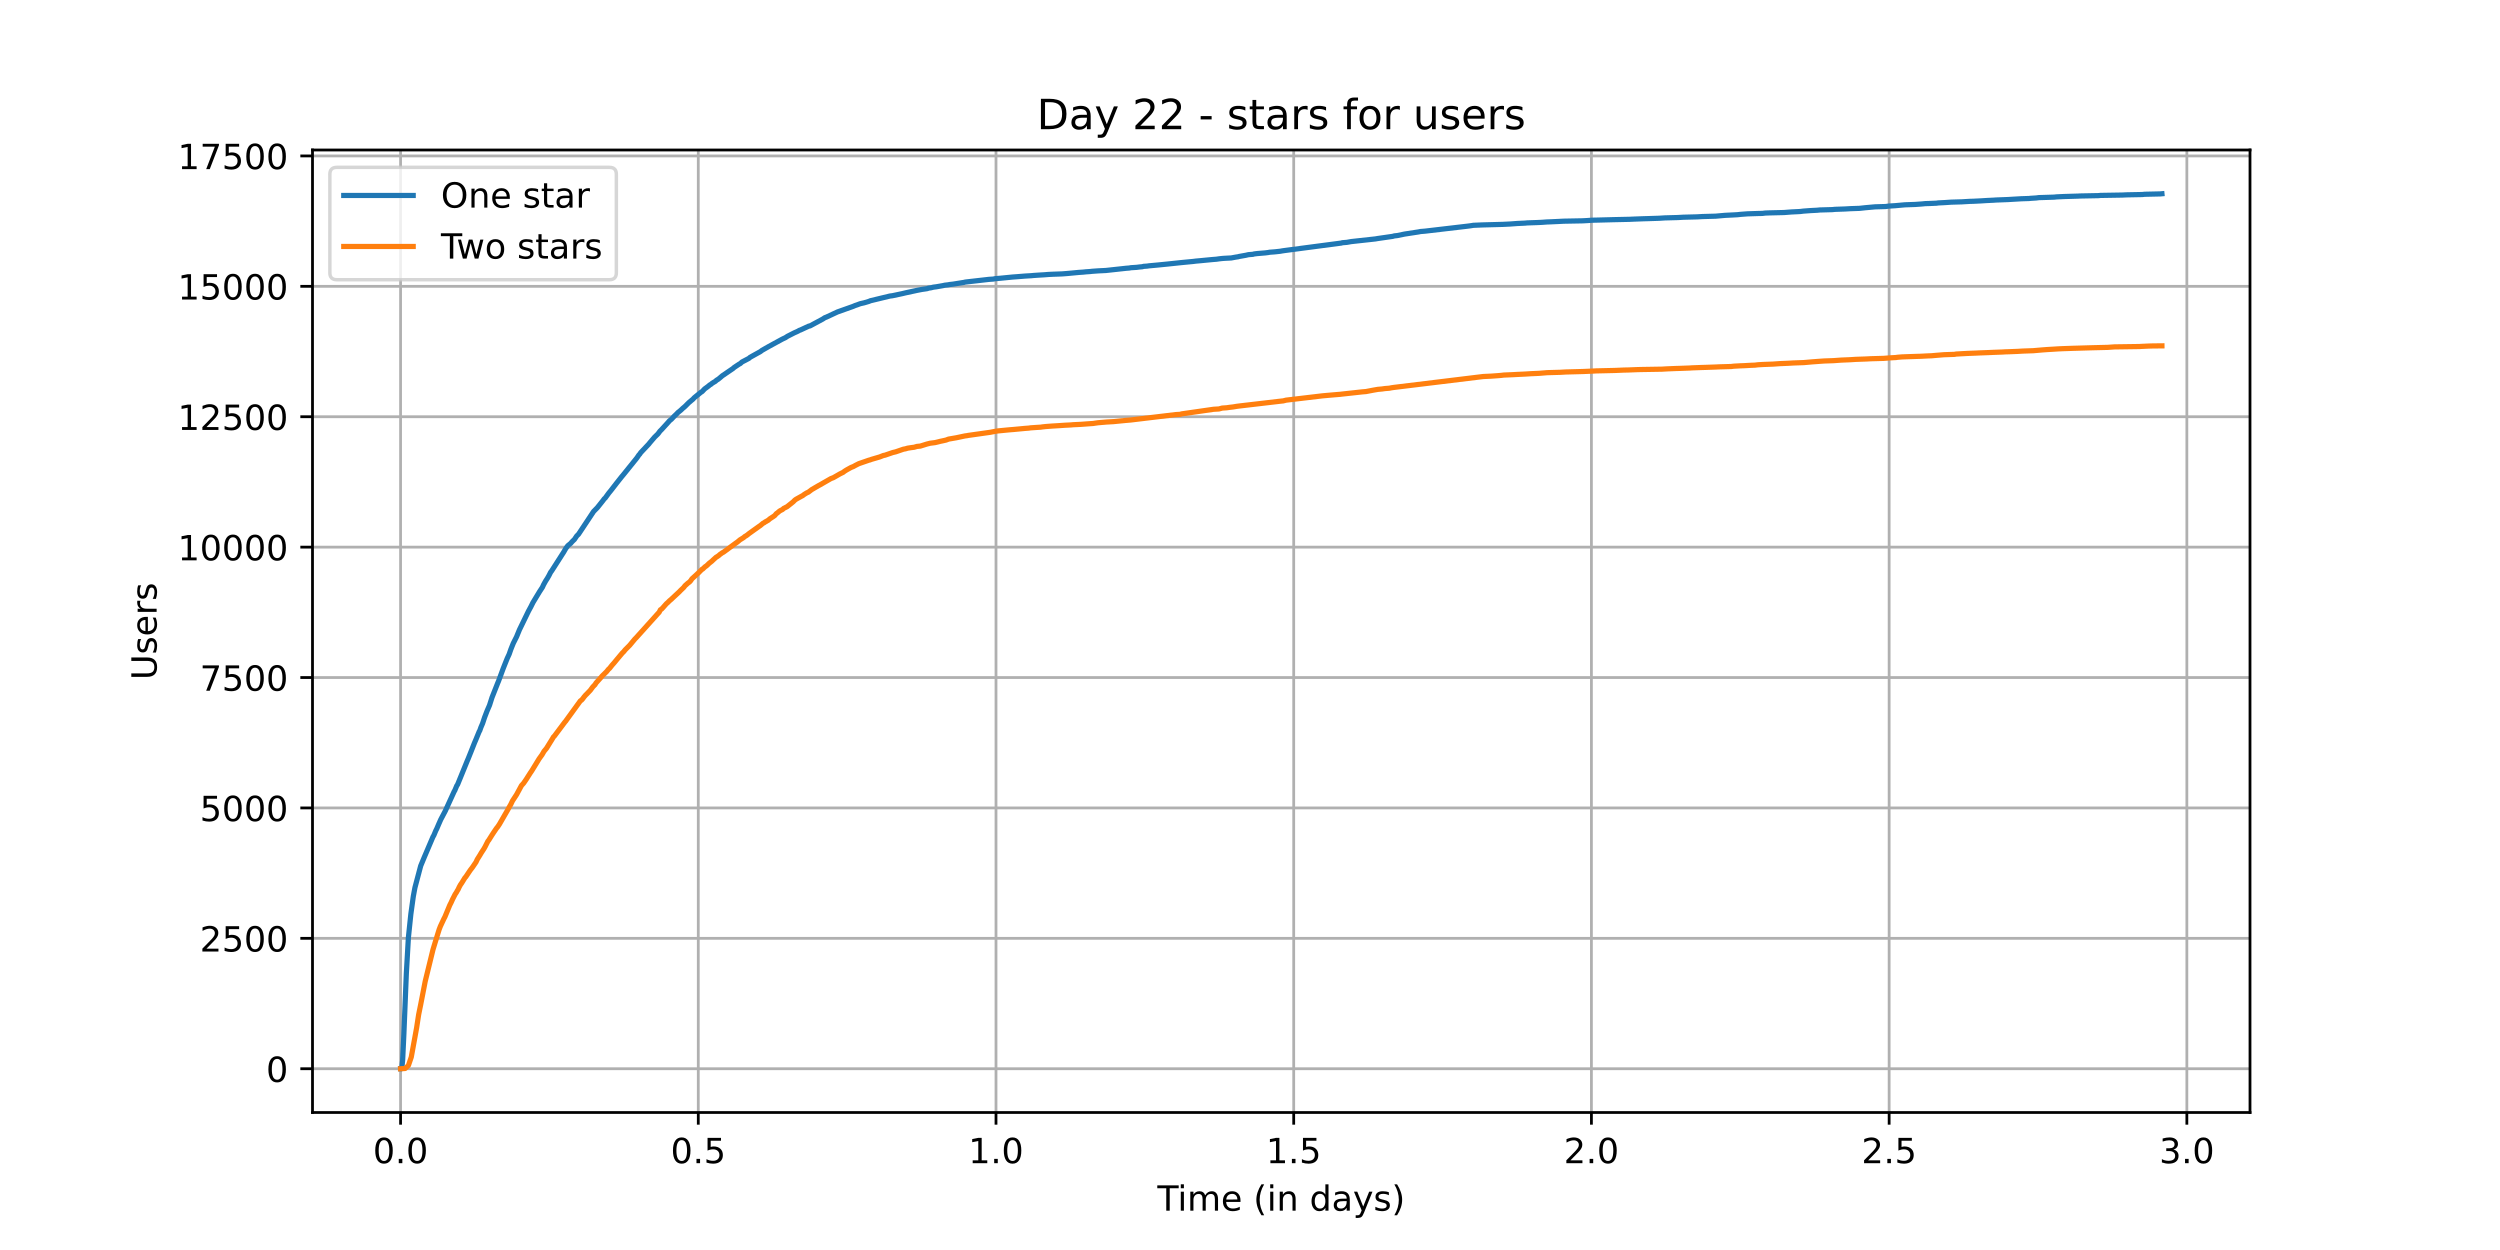 <?xml version="1.0" encoding="utf-8" standalone="no"?>
<!DOCTYPE svg PUBLIC "-//W3C//DTD SVG 1.1//EN"
  "http://www.w3.org/Graphics/SVG/1.1/DTD/svg11.dtd">
<!-- Created with matplotlib (https://matplotlib.org/) -->
<svg height="360pt" version="1.1" viewBox="0 0 720 360" width="720pt" xmlns="http://www.w3.org/2000/svg" xmlns:xlink="http://www.w3.org/1999/xlink">
 <defs>
  <style type="text/css">*{stroke-linecap:butt;stroke-linejoin:round;}</style>
 </defs>
 <g id="figure_1">
  <g id="patch_1">
   <path d="M 0 360 
L 720 360 
L 720 0 
L 0 0 
z
" style="fill:#ffffff;"/>
  </g>
  <g id="axes_1">
   <g id="patch_2">
    <path d="M 90 320.4 
L 648 320.4 
L 648 43.2 
L 90 43.2 
z
" style="fill:#ffffff;"/>
   </g>
   <g id="matplotlib.axis_1">
    <g id="xtick_1">
     <g id="line2d_1">
      <path clip-path="url(#pa0a02e77c0)" d="M 115.364 320.4 
L 115.364 43.2 
" style="fill:none;stroke:#b0b0b0;stroke-linecap:square;stroke-width:0.8;"/>
     </g>
     <g id="line2d_2">
      <defs>
       <path d="M 0 0 
L 0 3.5 
" id="m648bfcde07" style="stroke:#000000;stroke-width:0.8;"/>
      </defs>
      <g>
       <use style="stroke:#000000;stroke-width:0.8;" x="115.364" xlink:href="#m648bfcde07" y="320.4"/>
      </g>
     </g>
     <g id="text_1">
      <!-- 0.0 -->
      <g transform="translate(107.412 334.998)scale(0.1 -0.1)">
       <defs>
        <path d="M 31.781 66.406 
Q 24.172 66.406 20.328 58.906 
Q 16.5 51.422 16.5 36.375 
Q 16.5 21.391 20.328 13.891 
Q 24.172 6.391 31.781 6.391 
Q 39.453 6.391 43.281 13.891 
Q 47.125 21.391 47.125 36.375 
Q 47.125 51.422 43.281 58.906 
Q 39.453 66.406 31.781 66.406 
z
M 31.781 74.219 
Q 44.047 74.219 50.516 64.516 
Q 56.984 54.828 56.984 36.375 
Q 56.984 17.969 50.516 8.266 
Q 44.047 -1.422 31.781 -1.422 
Q 19.531 -1.422 13.062 8.266 
Q 6.594 17.969 6.594 36.375 
Q 6.594 54.828 13.062 64.516 
Q 19.531 74.219 31.781 74.219 
z
" id="DejaVuSans-48"/>
        <path d="M 10.688 12.406 
L 21 12.406 
L 21 0 
L 10.688 0 
z
" id="DejaVuSans-46"/>
       </defs>
       <use xlink:href="#DejaVuSans-48"/>
       <use x="63.623" xlink:href="#DejaVuSans-46"/>
       <use x="95.41" xlink:href="#DejaVuSans-48"/>
      </g>
     </g>
    </g>
    <g id="xtick_2">
     <g id="line2d_3">
      <path clip-path="url(#pa0a02e77c0)" d="M 201.105 320.4 
L 201.105 43.2 
" style="fill:none;stroke:#b0b0b0;stroke-linecap:square;stroke-width:0.8;"/>
     </g>
     <g id="line2d_4">
      <g>
       <use style="stroke:#000000;stroke-width:0.8;" x="201.105" xlink:href="#m648bfcde07" y="320.4"/>
      </g>
     </g>
     <g id="text_2">
      <!-- 0.5 -->
      <g transform="translate(193.154 334.998)scale(0.1 -0.1)">
       <defs>
        <path d="M 10.797 72.906 
L 49.516 72.906 
L 49.516 64.594 
L 19.828 64.594 
L 19.828 46.734 
Q 21.969 47.469 24.109 47.828 
Q 26.266 48.188 28.422 48.188 
Q 40.625 48.188 47.75 41.5 
Q 54.891 34.812 54.891 23.391 
Q 54.891 11.625 47.562 5.094 
Q 40.234 -1.422 26.906 -1.422 
Q 22.312 -1.422 17.547 -0.641 
Q 12.797 0.141 7.719 1.703 
L 7.719 11.625 
Q 12.109 9.234 16.797 8.062 
Q 21.484 6.891 26.703 6.891 
Q 35.156 6.891 40.078 11.328 
Q 45.016 15.766 45.016 23.391 
Q 45.016 31 40.078 35.438 
Q 35.156 39.891 26.703 39.891 
Q 22.75 39.891 18.812 39.016 
Q 14.891 38.141 10.797 36.281 
z
" id="DejaVuSans-53"/>
       </defs>
       <use xlink:href="#DejaVuSans-48"/>
       <use x="63.623" xlink:href="#DejaVuSans-46"/>
       <use x="95.41" xlink:href="#DejaVuSans-53"/>
      </g>
     </g>
    </g>
    <g id="xtick_3">
     <g id="line2d_5">
      <path clip-path="url(#pa0a02e77c0)" d="M 286.847 320.4 
L 286.847 43.2 
" style="fill:none;stroke:#b0b0b0;stroke-linecap:square;stroke-width:0.8;"/>
     </g>
     <g id="line2d_6">
      <g>
       <use style="stroke:#000000;stroke-width:0.8;" x="286.847" xlink:href="#m648bfcde07" y="320.4"/>
      </g>
     </g>
     <g id="text_3">
      <!-- 1.0 -->
      <g transform="translate(278.895 334.998)scale(0.1 -0.1)">
       <defs>
        <path d="M 12.406 8.297 
L 28.516 8.297 
L 28.516 63.922 
L 10.984 60.406 
L 10.984 69.391 
L 28.422 72.906 
L 38.281 72.906 
L 38.281 8.297 
L 54.391 8.297 
L 54.391 0 
L 12.406 0 
z
" id="DejaVuSans-49"/>
       </defs>
       <use xlink:href="#DejaVuSans-49"/>
       <use x="63.623" xlink:href="#DejaVuSans-46"/>
       <use x="95.41" xlink:href="#DejaVuSans-48"/>
      </g>
     </g>
    </g>
    <g id="xtick_4">
     <g id="line2d_7">
      <path clip-path="url(#pa0a02e77c0)" d="M 372.588 320.4 
L 372.588 43.2 
" style="fill:none;stroke:#b0b0b0;stroke-linecap:square;stroke-width:0.8;"/>
     </g>
     <g id="line2d_8">
      <g>
       <use style="stroke:#000000;stroke-width:0.8;" x="372.588" xlink:href="#m648bfcde07" y="320.4"/>
      </g>
     </g>
     <g id="text_4">
      <!-- 1.5 -->
      <g transform="translate(364.637 334.998)scale(0.1 -0.1)">
       <use xlink:href="#DejaVuSans-49"/>
       <use x="63.623" xlink:href="#DejaVuSans-46"/>
       <use x="95.41" xlink:href="#DejaVuSans-53"/>
      </g>
     </g>
    </g>
    <g id="xtick_5">
     <g id="line2d_9">
      <path clip-path="url(#pa0a02e77c0)" d="M 458.33 320.4 
L 458.33 43.2 
" style="fill:none;stroke:#b0b0b0;stroke-linecap:square;stroke-width:0.8;"/>
     </g>
     <g id="line2d_10">
      <g>
       <use style="stroke:#000000;stroke-width:0.8;" x="458.33" xlink:href="#m648bfcde07" y="320.4"/>
      </g>
     </g>
     <g id="text_5">
      <!-- 2.0 -->
      <g transform="translate(450.378 334.998)scale(0.1 -0.1)">
       <defs>
        <path d="M 19.188 8.297 
L 53.609 8.297 
L 53.609 0 
L 7.328 0 
L 7.328 8.297 
Q 12.938 14.109 22.625 23.891 
Q 32.328 33.688 34.812 36.531 
Q 39.547 41.844 41.422 45.531 
Q 43.312 49.219 43.312 52.781 
Q 43.312 58.594 39.234 62.25 
Q 35.156 65.922 28.609 65.922 
Q 23.969 65.922 18.812 64.312 
Q 13.672 62.703 7.812 59.422 
L 7.812 69.391 
Q 13.766 71.781 18.938 73 
Q 24.125 74.219 28.422 74.219 
Q 39.75 74.219 46.484 68.547 
Q 53.219 62.891 53.219 53.422 
Q 53.219 48.922 51.531 44.891 
Q 49.859 40.875 45.406 35.406 
Q 44.188 33.984 37.641 27.219 
Q 31.109 20.453 19.188 8.297 
z
" id="DejaVuSans-50"/>
       </defs>
       <use xlink:href="#DejaVuSans-50"/>
       <use x="63.623" xlink:href="#DejaVuSans-46"/>
       <use x="95.41" xlink:href="#DejaVuSans-48"/>
      </g>
     </g>
    </g>
    <g id="xtick_6">
     <g id="line2d_11">
      <path clip-path="url(#pa0a02e77c0)" d="M 544.072 320.4 
L 544.072 43.2 
" style="fill:none;stroke:#b0b0b0;stroke-linecap:square;stroke-width:0.8;"/>
     </g>
     <g id="line2d_12">
      <g>
       <use style="stroke:#000000;stroke-width:0.8;" x="544.072" xlink:href="#m648bfcde07" y="320.4"/>
      </g>
     </g>
     <g id="text_6">
      <!-- 2.5 -->
      <g transform="translate(536.12 334.998)scale(0.1 -0.1)">
       <use xlink:href="#DejaVuSans-50"/>
       <use x="63.623" xlink:href="#DejaVuSans-46"/>
       <use x="95.41" xlink:href="#DejaVuSans-53"/>
      </g>
     </g>
    </g>
    <g id="xtick_7">
     <g id="line2d_13">
      <path clip-path="url(#pa0a02e77c0)" d="M 629.813 320.4 
L 629.813 43.2 
" style="fill:none;stroke:#b0b0b0;stroke-linecap:square;stroke-width:0.8;"/>
     </g>
     <g id="line2d_14">
      <g>
       <use style="stroke:#000000;stroke-width:0.8;" x="629.813" xlink:href="#m648bfcde07" y="320.4"/>
      </g>
     </g>
     <g id="text_7">
      <!-- 3.0 -->
      <g transform="translate(621.862 334.998)scale(0.1 -0.1)">
       <defs>
        <path d="M 40.578 39.312 
Q 47.656 37.797 51.625 33 
Q 55.609 28.219 55.609 21.188 
Q 55.609 10.406 48.188 4.484 
Q 40.766 -1.422 27.094 -1.422 
Q 22.516 -1.422 17.656 -0.516 
Q 12.797 0.391 7.625 2.203 
L 7.625 11.719 
Q 11.719 9.328 16.594 8.109 
Q 21.484 6.891 26.812 6.891 
Q 36.078 6.891 40.938 10.547 
Q 45.797 14.203 45.797 21.188 
Q 45.797 27.641 41.281 31.266 
Q 36.766 34.906 28.719 34.906 
L 20.219 34.906 
L 20.219 43.016 
L 29.109 43.016 
Q 36.375 43.016 40.234 45.922 
Q 44.094 48.828 44.094 54.297 
Q 44.094 59.906 40.109 62.906 
Q 36.141 65.922 28.719 65.922 
Q 24.656 65.922 20.016 65.031 
Q 15.375 64.156 9.812 62.312 
L 9.812 71.094 
Q 15.438 72.656 20.344 73.438 
Q 25.25 74.219 29.594 74.219 
Q 40.828 74.219 47.359 69.109 
Q 53.906 64.016 53.906 55.328 
Q 53.906 49.266 50.438 45.094 
Q 46.969 40.922 40.578 39.312 
z
" id="DejaVuSans-51"/>
       </defs>
       <use xlink:href="#DejaVuSans-51"/>
       <use x="63.623" xlink:href="#DejaVuSans-46"/>
       <use x="95.41" xlink:href="#DejaVuSans-48"/>
      </g>
     </g>
    </g>
    <g id="text_8">
     <!-- Time (in days) -->
     <g transform="translate(333.327 348.677)scale(0.1 -0.1)">
      <defs>
       <path d="M -0.297 72.906 
L 61.375 72.906 
L 61.375 64.594 
L 35.5 64.594 
L 35.5 0 
L 25.594 0 
L 25.594 64.594 
L -0.297 64.594 
z
" id="DejaVuSans-84"/>
       <path d="M 9.422 54.688 
L 18.406 54.688 
L 18.406 0 
L 9.422 0 
z
M 9.422 75.984 
L 18.406 75.984 
L 18.406 64.594 
L 9.422 64.594 
z
" id="DejaVuSans-105"/>
       <path d="M 52 44.188 
Q 55.375 50.25 60.062 53.125 
Q 64.75 56 71.094 56 
Q 79.641 56 84.281 50.016 
Q 88.922 44.047 88.922 33.016 
L 88.922 0 
L 79.891 0 
L 79.891 32.719 
Q 79.891 40.578 77.094 44.375 
Q 74.312 48.188 68.609 48.188 
Q 61.625 48.188 57.562 43.547 
Q 53.516 38.922 53.516 30.906 
L 53.516 0 
L 44.484 0 
L 44.484 32.719 
Q 44.484 40.625 41.703 44.406 
Q 38.922 48.188 33.109 48.188 
Q 26.219 48.188 22.156 43.531 
Q 18.109 38.875 18.109 30.906 
L 18.109 0 
L 9.078 0 
L 9.078 54.688 
L 18.109 54.688 
L 18.109 46.188 
Q 21.188 51.219 25.484 53.609 
Q 29.781 56 35.688 56 
Q 41.656 56 45.828 52.969 
Q 50 49.953 52 44.188 
z
" id="DejaVuSans-109"/>
       <path d="M 56.203 29.594 
L 56.203 25.203 
L 14.891 25.203 
Q 15.484 15.922 20.484 11.062 
Q 25.484 6.203 34.422 6.203 
Q 39.594 6.203 44.453 7.469 
Q 49.312 8.734 54.109 11.281 
L 54.109 2.781 
Q 49.266 0.734 44.188 -0.344 
Q 39.109 -1.422 33.891 -1.422 
Q 20.797 -1.422 13.156 6.188 
Q 5.516 13.812 5.516 26.812 
Q 5.516 40.234 12.766 48.109 
Q 20.016 56 32.328 56 
Q 43.359 56 49.781 48.891 
Q 56.203 41.797 56.203 29.594 
z
M 47.219 32.234 
Q 47.125 39.594 43.094 43.984 
Q 39.062 48.391 32.422 48.391 
Q 24.906 48.391 20.391 44.141 
Q 15.875 39.891 15.188 32.172 
z
" id="DejaVuSans-101"/>
       <path id="DejaVuSans-32"/>
       <path d="M 31 75.875 
Q 24.469 64.656 21.281 53.656 
Q 18.109 42.672 18.109 31.391 
Q 18.109 20.125 21.312 9.062 
Q 24.516 -2 31 -13.188 
L 23.188 -13.188 
Q 15.875 -1.703 12.234 9.375 
Q 8.594 20.453 8.594 31.391 
Q 8.594 42.281 12.203 53.312 
Q 15.828 64.359 23.188 75.875 
z
" id="DejaVuSans-40"/>
       <path d="M 54.891 33.016 
L 54.891 0 
L 45.906 0 
L 45.906 32.719 
Q 45.906 40.484 42.875 44.328 
Q 39.844 48.188 33.797 48.188 
Q 26.516 48.188 22.312 43.547 
Q 18.109 38.922 18.109 30.906 
L 18.109 0 
L 9.078 0 
L 9.078 54.688 
L 18.109 54.688 
L 18.109 46.188 
Q 21.344 51.125 25.703 53.562 
Q 30.078 56 35.797 56 
Q 45.219 56 50.047 50.172 
Q 54.891 44.344 54.891 33.016 
z
" id="DejaVuSans-110"/>
       <path d="M 45.406 46.391 
L 45.406 75.984 
L 54.391 75.984 
L 54.391 0 
L 45.406 0 
L 45.406 8.203 
Q 42.578 3.328 38.25 0.953 
Q 33.938 -1.422 27.875 -1.422 
Q 17.969 -1.422 11.734 6.484 
Q 5.516 14.406 5.516 27.297 
Q 5.516 40.188 11.734 48.094 
Q 17.969 56 27.875 56 
Q 33.938 56 38.25 53.625 
Q 42.578 51.266 45.406 46.391 
z
M 14.797 27.297 
Q 14.797 17.391 18.875 11.75 
Q 22.953 6.109 30.078 6.109 
Q 37.203 6.109 41.297 11.75 
Q 45.406 17.391 45.406 27.297 
Q 45.406 37.203 41.297 42.844 
Q 37.203 48.484 30.078 48.484 
Q 22.953 48.484 18.875 42.844 
Q 14.797 37.203 14.797 27.297 
z
" id="DejaVuSans-100"/>
       <path d="M 34.281 27.484 
Q 23.391 27.484 19.188 25 
Q 14.984 22.516 14.984 16.5 
Q 14.984 11.719 18.141 8.906 
Q 21.297 6.109 26.703 6.109 
Q 34.188 6.109 38.703 11.406 
Q 43.219 16.703 43.219 25.484 
L 43.219 27.484 
z
M 52.203 31.203 
L 52.203 0 
L 43.219 0 
L 43.219 8.297 
Q 40.141 3.328 35.547 0.953 
Q 30.953 -1.422 24.312 -1.422 
Q 15.922 -1.422 10.953 3.297 
Q 6 8.016 6 15.922 
Q 6 25.141 12.172 29.828 
Q 18.359 34.516 30.609 34.516 
L 43.219 34.516 
L 43.219 35.406 
Q 43.219 41.609 39.141 45 
Q 35.062 48.391 27.688 48.391 
Q 23 48.391 18.547 47.266 
Q 14.109 46.141 10.016 43.891 
L 10.016 52.203 
Q 14.938 54.109 19.578 55.047 
Q 24.219 56 28.609 56 
Q 40.484 56 46.344 49.844 
Q 52.203 43.703 52.203 31.203 
z
" id="DejaVuSans-97"/>
       <path d="M 32.172 -5.078 
Q 28.375 -14.844 24.75 -17.812 
Q 21.141 -20.797 15.094 -20.797 
L 7.906 -20.797 
L 7.906 -13.281 
L 13.188 -13.281 
Q 16.891 -13.281 18.938 -11.516 
Q 21 -9.766 23.484 -3.219 
L 25.094 0.875 
L 2.984 54.688 
L 12.5 54.688 
L 29.594 11.922 
L 46.688 54.688 
L 56.203 54.688 
z
" id="DejaVuSans-121"/>
       <path d="M 44.281 53.078 
L 44.281 44.578 
Q 40.484 46.531 36.375 47.5 
Q 32.281 48.484 27.875 48.484 
Q 21.188 48.484 17.844 46.438 
Q 14.5 44.391 14.5 40.281 
Q 14.5 37.156 16.891 35.375 
Q 19.281 33.594 26.516 31.984 
L 29.594 31.297 
Q 39.156 29.25 43.188 25.516 
Q 47.219 21.781 47.219 15.094 
Q 47.219 7.469 41.188 3.016 
Q 35.156 -1.422 24.609 -1.422 
Q 20.219 -1.422 15.453 -0.562 
Q 10.688 0.297 5.422 2 
L 5.422 11.281 
Q 10.406 8.688 15.234 7.391 
Q 20.062 6.109 24.812 6.109 
Q 31.156 6.109 34.562 8.281 
Q 37.984 10.453 37.984 14.406 
Q 37.984 18.062 35.516 20.016 
Q 33.062 21.969 24.703 23.781 
L 21.578 24.516 
Q 13.234 26.266 9.516 29.906 
Q 5.812 33.547 5.812 39.891 
Q 5.812 47.609 11.281 51.797 
Q 16.75 56 26.812 56 
Q 31.781 56 36.172 55.266 
Q 40.578 54.547 44.281 53.078 
z
" id="DejaVuSans-115"/>
       <path d="M 8.016 75.875 
L 15.828 75.875 
Q 23.141 64.359 26.781 53.312 
Q 30.422 42.281 30.422 31.391 
Q 30.422 20.453 26.781 9.375 
Q 23.141 -1.703 15.828 -13.188 
L 8.016 -13.188 
Q 14.5 -2 17.703 9.062 
Q 20.906 20.125 20.906 31.391 
Q 20.906 42.672 17.703 53.656 
Q 14.5 64.656 8.016 75.875 
z
" id="DejaVuSans-41"/>
      </defs>
      <use xlink:href="#DejaVuSans-84"/>
      <use x="57.959" xlink:href="#DejaVuSans-105"/>
      <use x="85.742" xlink:href="#DejaVuSans-109"/>
      <use x="183.154" xlink:href="#DejaVuSans-101"/>
      <use x="244.678" xlink:href="#DejaVuSans-32"/>
      <use x="276.465" xlink:href="#DejaVuSans-40"/>
      <use x="315.479" xlink:href="#DejaVuSans-105"/>
      <use x="343.262" xlink:href="#DejaVuSans-110"/>
      <use x="406.641" xlink:href="#DejaVuSans-32"/>
      <use x="438.428" xlink:href="#DejaVuSans-100"/>
      <use x="501.904" xlink:href="#DejaVuSans-97"/>
      <use x="563.184" xlink:href="#DejaVuSans-121"/>
      <use x="622.363" xlink:href="#DejaVuSans-115"/>
      <use x="674.463" xlink:href="#DejaVuSans-41"/>
     </g>
    </g>
   </g>
   <g id="matplotlib.axis_2">
    <g id="ytick_1">
     <g id="line2d_15">
      <path clip-path="url(#pa0a02e77c0)" d="M 90 307.8 
L 648 307.8 
" style="fill:none;stroke:#b0b0b0;stroke-linecap:square;stroke-width:0.8;"/>
     </g>
     <g id="line2d_16">
      <defs>
       <path d="M 0 0 
L -3.5 0 
" id="m987782444d" style="stroke:#000000;stroke-width:0.8;"/>
      </defs>
      <g>
       <use style="stroke:#000000;stroke-width:0.8;" x="90" xlink:href="#m987782444d" y="307.8"/>
      </g>
     </g>
     <g id="text_9">
      <!-- 0 -->
      <g transform="translate(76.638 311.599)scale(0.1 -0.1)">
       <use xlink:href="#DejaVuSans-48"/>
      </g>
     </g>
    </g>
    <g id="ytick_2">
     <g id="line2d_17">
      <path clip-path="url(#pa0a02e77c0)" d="M 90 270.244 
L 648 270.244 
" style="fill:none;stroke:#b0b0b0;stroke-linecap:square;stroke-width:0.8;"/>
     </g>
     <g id="line2d_18">
      <g>
       <use style="stroke:#000000;stroke-width:0.8;" x="90" xlink:href="#m987782444d" y="270.244"/>
      </g>
     </g>
     <g id="text_10">
      <!-- 2500 -->
      <g transform="translate(57.55 274.043)scale(0.1 -0.1)">
       <use xlink:href="#DejaVuSans-50"/>
       <use x="63.623" xlink:href="#DejaVuSans-53"/>
       <use x="127.246" xlink:href="#DejaVuSans-48"/>
       <use x="190.869" xlink:href="#DejaVuSans-48"/>
      </g>
     </g>
    </g>
    <g id="ytick_3">
     <g id="line2d_19">
      <path clip-path="url(#pa0a02e77c0)" d="M 90 232.688 
L 648 232.688 
" style="fill:none;stroke:#b0b0b0;stroke-linecap:square;stroke-width:0.8;"/>
     </g>
     <g id="line2d_20">
      <g>
       <use style="stroke:#000000;stroke-width:0.8;" x="90" xlink:href="#m987782444d" y="232.688"/>
      </g>
     </g>
     <g id="text_11">
      <!-- 5000 -->
      <g transform="translate(57.55 236.487)scale(0.1 -0.1)">
       <use xlink:href="#DejaVuSans-53"/>
       <use x="63.623" xlink:href="#DejaVuSans-48"/>
       <use x="127.246" xlink:href="#DejaVuSans-48"/>
       <use x="190.869" xlink:href="#DejaVuSans-48"/>
      </g>
     </g>
    </g>
    <g id="ytick_4">
     <g id="line2d_21">
      <path clip-path="url(#pa0a02e77c0)" d="M 90 195.132 
L 648 195.132 
" style="fill:none;stroke:#b0b0b0;stroke-linecap:square;stroke-width:0.8;"/>
     </g>
     <g id="line2d_22">
      <g>
       <use style="stroke:#000000;stroke-width:0.8;" x="90" xlink:href="#m987782444d" y="195.132"/>
      </g>
     </g>
     <g id="text_12">
      <!-- 7500 -->
      <g transform="translate(57.55 198.932)scale(0.1 -0.1)">
       <defs>
        <path d="M 8.203 72.906 
L 55.078 72.906 
L 55.078 68.703 
L 28.609 0 
L 18.312 0 
L 43.219 64.594 
L 8.203 64.594 
z
" id="DejaVuSans-55"/>
       </defs>
       <use xlink:href="#DejaVuSans-55"/>
       <use x="63.623" xlink:href="#DejaVuSans-53"/>
       <use x="127.246" xlink:href="#DejaVuSans-48"/>
       <use x="190.869" xlink:href="#DejaVuSans-48"/>
      </g>
     </g>
    </g>
    <g id="ytick_5">
     <g id="line2d_23">
      <path clip-path="url(#pa0a02e77c0)" d="M 90 157.576 
L 648 157.576 
" style="fill:none;stroke:#b0b0b0;stroke-linecap:square;stroke-width:0.8;"/>
     </g>
     <g id="line2d_24">
      <g>
       <use style="stroke:#000000;stroke-width:0.8;" x="90" xlink:href="#m987782444d" y="157.576"/>
      </g>
     </g>
     <g id="text_13">
      <!-- 10000 -->
      <g transform="translate(51.188 161.376)scale(0.1 -0.1)">
       <use xlink:href="#DejaVuSans-49"/>
       <use x="63.623" xlink:href="#DejaVuSans-48"/>
       <use x="127.246" xlink:href="#DejaVuSans-48"/>
       <use x="190.869" xlink:href="#DejaVuSans-48"/>
       <use x="254.492" xlink:href="#DejaVuSans-48"/>
      </g>
     </g>
    </g>
    <g id="ytick_6">
     <g id="line2d_25">
      <path clip-path="url(#pa0a02e77c0)" d="M 90 120.021 
L 648 120.021 
" style="fill:none;stroke:#b0b0b0;stroke-linecap:square;stroke-width:0.8;"/>
     </g>
     <g id="line2d_26">
      <g>
       <use style="stroke:#000000;stroke-width:0.8;" x="90" xlink:href="#m987782444d" y="120.021"/>
      </g>
     </g>
     <g id="text_14">
      <!-- 12500 -->
      <g transform="translate(51.188 123.82)scale(0.1 -0.1)">
       <use xlink:href="#DejaVuSans-49"/>
       <use x="63.623" xlink:href="#DejaVuSans-50"/>
       <use x="127.246" xlink:href="#DejaVuSans-53"/>
       <use x="190.869" xlink:href="#DejaVuSans-48"/>
       <use x="254.492" xlink:href="#DejaVuSans-48"/>
      </g>
     </g>
    </g>
    <g id="ytick_7">
     <g id="line2d_27">
      <path clip-path="url(#pa0a02e77c0)" d="M 90 82.465 
L 648 82.465 
" style="fill:none;stroke:#b0b0b0;stroke-linecap:square;stroke-width:0.8;"/>
     </g>
     <g id="line2d_28">
      <g>
       <use style="stroke:#000000;stroke-width:0.8;" x="90" xlink:href="#m987782444d" y="82.465"/>
      </g>
     </g>
     <g id="text_15">
      <!-- 15000 -->
      <g transform="translate(51.188 86.264)scale(0.1 -0.1)">
       <use xlink:href="#DejaVuSans-49"/>
       <use x="63.623" xlink:href="#DejaVuSans-53"/>
       <use x="127.246" xlink:href="#DejaVuSans-48"/>
       <use x="190.869" xlink:href="#DejaVuSans-48"/>
       <use x="254.492" xlink:href="#DejaVuSans-48"/>
      </g>
     </g>
    </g>
    <g id="ytick_8">
     <g id="line2d_29">
      <path clip-path="url(#pa0a02e77c0)" d="M 90 44.909 
L 648 44.909 
" style="fill:none;stroke:#b0b0b0;stroke-linecap:square;stroke-width:0.8;"/>
     </g>
     <g id="line2d_30">
      <g>
       <use style="stroke:#000000;stroke-width:0.8;" x="90" xlink:href="#m987782444d" y="44.909"/>
      </g>
     </g>
     <g id="text_16">
      <!-- 17500 -->
      <g transform="translate(51.188 48.708)scale(0.1 -0.1)">
       <use xlink:href="#DejaVuSans-49"/>
       <use x="63.623" xlink:href="#DejaVuSans-55"/>
       <use x="127.246" xlink:href="#DejaVuSans-53"/>
       <use x="190.869" xlink:href="#DejaVuSans-48"/>
       <use x="254.492" xlink:href="#DejaVuSans-48"/>
      </g>
     </g>
    </g>
    <g id="text_17">
     <!-- Users -->
     <g transform="translate(45.108 195.801)rotate(-90)scale(0.1 -0.1)">
      <defs>
       <path d="M 8.688 72.906 
L 18.609 72.906 
L 18.609 28.609 
Q 18.609 16.891 22.844 11.734 
Q 27.094 6.594 36.625 6.594 
Q 46.094 6.594 50.344 11.734 
Q 54.594 16.891 54.594 28.609 
L 54.594 72.906 
L 64.5 72.906 
L 64.5 27.391 
Q 64.5 13.141 57.438 5.859 
Q 50.391 -1.422 36.625 -1.422 
Q 22.797 -1.422 15.734 5.859 
Q 8.688 13.141 8.688 27.391 
z
" id="DejaVuSans-85"/>
       <path d="M 41.109 46.297 
Q 39.594 47.172 37.812 47.578 
Q 36.031 48 33.891 48 
Q 26.266 48 22.188 43.047 
Q 18.109 38.094 18.109 28.812 
L 18.109 0 
L 9.078 0 
L 9.078 54.688 
L 18.109 54.688 
L 18.109 46.188 
Q 20.953 51.172 25.484 53.578 
Q 30.031 56 36.531 56 
Q 37.453 56 38.578 55.875 
Q 39.703 55.766 41.062 55.516 
z
" id="DejaVuSans-114"/>
      </defs>
      <use xlink:href="#DejaVuSans-85"/>
      <use x="73.193" xlink:href="#DejaVuSans-115"/>
      <use x="125.293" xlink:href="#DejaVuSans-101"/>
      <use x="186.816" xlink:href="#DejaVuSans-114"/>
      <use x="227.93" xlink:href="#DejaVuSans-115"/>
     </g>
    </g>
   </g>
   <g id="line2d_31">
    <path clip-path="url(#pa0a02e77c0)" d="M 115.364 307.8 
L 115.612 307.8 
L 115.729 307.62 
L 115.965 305.261 
L 116.32 297.66 
L 117.027 280.339 
L 117.618 270.019 
L 118.327 263.229 
L 119.033 258.151 
L 119.506 255.612 
L 121.159 249.378 
L 122.221 246.809 
L 124.698 240.996 
L 124.934 240.605 
L 125.524 239.193 
L 125.76 238.742 
L 126.351 237.36 
L 126.941 236.023 
L 128.239 233.56 
L 130.835 227.866 
L 130.954 227.716 
L 131.543 226.304 
L 131.78 225.958 
L 134.612 219.018 
L 134.848 218.477 
L 135.674 216.419 
L 136.618 214.03 
L 137.091 212.919 
L 138.034 210.62 
L 138.153 210.47 
L 138.506 209.464 
L 138.978 208.367 
L 139.568 206.594 
L 140.276 204.747 
L 140.985 203.109 
L 141.693 200.886 
L 143.345 196.71 
L 143.581 196.154 
L 144.879 192.639 
L 145.232 191.737 
L 146.06 189.664 
L 146.649 188.387 
L 147.122 187.02 
L 147.475 186.134 
L 147.828 185.263 
L 148.773 183.385 
L 149.599 181.372 
L 152.195 176.024 
L 152.903 174.717 
L 153.493 173.53 
L 155.382 170.406 
L 156.208 169.144 
L 156.561 168.378 
L 157.153 167.311 
L 157.623 166.59 
L 158.096 165.764 
L 158.568 164.832 
L 158.921 164.352 
L 162.345 159.004 
L 162.934 157.982 
L 163.524 157.171 
L 164.349 156.495 
L 164.705 156.074 
L 165.058 155.714 
L 165.413 155.383 
L 166.12 154.332 
L 166.592 153.881 
L 170.959 147.301 
L 172.021 146.22 
L 173.672 144.146 
L 174.027 143.651 
L 174.263 143.47 
L 175.325 142.013 
L 175.796 141.442 
L 176.151 140.992 
L 177.685 139.009 
L 178.983 137.371 
L 179.573 136.665 
L 183.35 131.978 
L 183.586 131.648 
L 184.056 130.957 
L 184.175 130.882 
L 184.529 130.356 
L 185.237 129.605 
L 186.888 127.847 
L 187.125 127.532 
L 188.542 125.879 
L 189.486 124.963 
L 190.076 124.167 
L 190.548 123.701 
L 192.436 121.628 
L 192.791 121.207 
L 193.381 120.727 
L 194.206 119.84 
L 194.796 119.284 
L 195.268 118.789 
L 195.977 118.218 
L 196.685 117.557 
L 197.277 117.061 
L 198.338 115.995 
L 199.637 114.898 
L 199.873 114.613 
L 200.228 114.312 
L 201.879 112.975 
L 202.233 112.75 
L 202.941 111.999 
L 203.65 111.488 
L 204.122 111.127 
L 204.358 110.902 
L 204.712 110.707 
L 205.067 110.406 
L 205.539 110.106 
L 205.775 109.971 
L 206.01 109.835 
L 206.365 109.505 
L 206.837 109.219 
L 207.427 108.739 
L 208.018 108.228 
L 211.087 106.14 
L 211.44 105.824 
L 212.857 104.878 
L 213.21 104.698 
L 213.683 104.262 
L 215.689 103.211 
L 216.045 102.895 
L 218.996 101.258 
L 219.466 100.897 
L 221.475 99.755 
L 225.135 97.757 
L 225.488 97.577 
L 226.197 97.247 
L 226.788 96.856 
L 227.614 96.435 
L 228.439 96.015 
L 228.795 95.835 
L 229.384 95.579 
L 229.856 95.354 
L 230.21 95.144 
L 230.565 95.023 
L 232.925 93.927 
L 233.28 93.867 
L 236.94 91.899 
L 237.53 91.508 
L 238.002 91.328 
L 241.189 89.841 
L 245.675 88.248 
L 246.266 87.993 
L 246.856 87.798 
L 247.447 87.572 
L 247.801 87.452 
L 248.863 87.212 
L 250.28 86.791 
L 250.635 86.626 
L 256.299 85.259 
L 257.008 85.169 
L 259.842 84.568 
L 260.785 84.342 
L 263.5 83.757 
L 263.972 83.651 
L 265.509 83.351 
L 266.451 83.216 
L 267.043 83.126 
L 267.396 82.99 
L 268.105 82.885 
L 268.813 82.705 
L 269.639 82.6 
L 271.528 82.269 
L 272.118 82.134 
L 272.944 82.044 
L 273.535 81.939 
L 274.478 81.834 
L 277.665 81.323 
L 278.019 81.233 
L 284.862 80.452 
L 286.043 80.377 
L 286.632 80.256 
L 287.931 80.151 
L 291.588 79.791 
L 293.006 79.686 
L 295.248 79.505 
L 297.017 79.4 
L 297.608 79.34 
L 299.142 79.235 
L 300.677 79.145 
L 301.975 79.04 
L 303.273 78.979 
L 305.75 78.889 
L 306.222 78.859 
L 307.52 78.754 
L 310.708 78.454 
L 312.006 78.364 
L 312.712 78.288 
L 314.01 78.198 
L 314.483 78.138 
L 316.372 78.003 
L 318.496 77.898 
L 324.277 77.267 
L 325.222 77.192 
L 325.695 77.102 
L 327.346 76.997 
L 328.174 76.891 
L 328.999 76.816 
L 329.352 76.711 
L 330.414 76.636 
L 330.887 76.561 
L 333.338 76.336 
L 336.2 76.05 
L 340.338 75.614 
L 343.615 75.299 
L 344.441 75.194 
L 345.62 75.089 
L 349.041 74.758 
L 350.339 74.653 
L 351.167 74.533 
L 351.993 74.443 
L 352.582 74.398 
L 354.589 74.293 
L 355.887 74.052 
L 356.593 73.947 
L 356.829 73.872 
L 358.836 73.511 
L 359.545 73.346 
L 360.843 73.241 
L 361.196 73.136 
L 362.022 73.031 
L 364.381 72.835 
L 365.209 72.73 
L 365.681 72.64 
L 367.097 72.535 
L 367.805 72.46 
L 368.748 72.355 
L 369.22 72.265 
L 369.929 72.159 
L 386.333 69.996 
L 386.569 69.906 
L 387.867 69.801 
L 389.165 69.575 
L 390.11 69.47 
L 396.132 68.809 
L 396.721 68.704 
L 401.09 68.073 
L 401.562 67.938 
L 402.388 67.848 
L 404.513 67.412 
L 408.526 66.796 
L 409.116 66.676 
L 410.416 66.571 
L 422.577 65.144 
L 423.402 65.039 
L 424.347 64.889 
L 426.826 64.783 
L 427.892 64.753 
L 431.786 64.648 
L 432.85 64.618 
L 434.973 64.513 
L 436.98 64.363 
L 439.223 64.258 
L 439.814 64.197 
L 442.766 64.092 
L 444.064 64.032 
L 445.481 63.927 
L 446.662 63.882 
L 448.904 63.777 
L 450.32 63.702 
L 455.748 63.597 
L 457.165 63.521 
L 458.58 63.416 
L 459.525 63.401 
L 463.538 63.296 
L 464.6 63.266 
L 469.32 63.161 
L 470.618 63.101 
L 473.45 62.996 
L 474.512 62.966 
L 477.816 62.861 
L 479.47 62.755 
L 483.245 62.65 
L 484.779 62.56 
L 488.792 62.455 
L 490.326 62.365 
L 494.101 62.26 
L 496.817 62.019 
L 498.94 61.914 
L 500.357 61.839 
L 501.3 61.734 
L 503.307 61.584 
L 506.611 61.478 
L 507.556 61.463 
L 508.382 61.358 
L 509.563 61.313 
L 513.81 61.208 
L 515.934 61.043 
L 518.059 60.938 
L 518.53 60.908 
L 519.357 60.802 
L 521.362 60.652 
L 523.369 60.547 
L 524.077 60.472 
L 527.735 60.367 
L 528.444 60.292 
L 531.393 60.187 
L 532.927 60.096 
L 535.523 60.006 
L 536.232 59.931 
L 537.177 59.826 
L 540.009 59.571 
L 543.077 59.48 
L 544.022 59.345 
L 545.79 59.24 
L 548.625 58.985 
L 551.574 58.88 
L 553.464 58.744 
L 554.525 58.639 
L 555.587 58.609 
L 557.713 58.519 
L 558.183 58.444 
L 560.192 58.339 
L 561.962 58.219 
L 565.031 58.128 
L 565.503 58.098 
L 567.273 57.993 
L 568.337 57.963 
L 570.461 57.858 
L 572.114 57.753 
L 574.238 57.648 
L 574.829 57.603 
L 576.008 57.558 
L 578.37 57.467 
L 578.843 57.437 
L 580.615 57.332 
L 582.149 57.242 
L 584.392 57.167 
L 584.745 57.122 
L 586.399 57.017 
L 587.226 56.912 
L 588.288 56.882 
L 591.593 56.776 
L 592.301 56.701 
L 594.544 56.596 
L 595.606 56.566 
L 598.557 56.476 
L 599.03 56.446 
L 604.343 56.341 
L 604.932 56.281 
L 611.19 56.176 
L 612.488 56.115 
L 616.972 56.025 
L 617.68 55.95 
L 622.164 55.845 
L 622.636 55.8 
L 622.636 55.8 
" style="fill:none;stroke:#1f77b4;stroke-linecap:square;stroke-width:1.5;"/>
   </g>
   <g id="line2d_32">
    <path clip-path="url(#pa0a02e77c0)" d="M 115.364 307.8 
L 116.674 307.725 
L 117.618 306.869 
L 118.444 304.45 
L 119.506 298.651 
L 119.978 296.053 
L 120.568 292.222 
L 121.159 289.307 
L 122.457 282.638 
L 124.698 273.489 
L 125.524 270.77 
L 126.468 267.72 
L 126.824 266.789 
L 127.885 264.521 
L 128.122 264.085 
L 129.537 260.675 
L 129.892 259.984 
L 130.364 258.947 
L 131.071 257.565 
L 131.426 257.039 
L 131.78 256.394 
L 131.899 256.243 
L 132.252 255.477 
L 132.605 254.831 
L 132.961 254.32 
L 133.903 252.788 
L 134.139 252.548 
L 134.731 251.661 
L 135.437 250.61 
L 136.029 249.844 
L 137.091 248.281 
L 137.444 247.515 
L 138.153 246.389 
L 138.625 245.592 
L 139.334 244.511 
L 139.687 243.895 
L 140.513 242.272 
L 140.749 241.987 
L 141.693 240.485 
L 142.283 239.583 
L 142.991 238.547 
L 143.345 238.111 
L 143.817 237.405 
L 146.177 233.319 
L 146.649 232.463 
L 147.122 231.637 
L 147.594 230.645 
L 148.773 228.843 
L 150.19 226.229 
L 150.78 225.583 
L 151.605 224.381 
L 151.959 223.81 
L 152.786 222.518 
L 153.14 222.007 
L 155.263 218.537 
L 155.736 217.876 
L 156.089 217.395 
L 156.68 216.374 
L 157.387 215.518 
L 159.157 212.663 
L 159.394 212.243 
L 159.63 212.032 
L 162.698 207.931 
L 162.934 207.676 
L 163.171 207.33 
L 167.182 201.802 
L 167.418 201.697 
L 167.773 201.307 
L 168.244 200.676 
L 168.599 200.255 
L 169.071 199.789 
L 169.542 199.294 
L 170.014 198.798 
L 170.723 197.836 
L 171.195 197.341 
L 171.312 197.25 
L 171.665 196.68 
L 173.082 195.102 
L 173.436 194.667 
L 174.263 193.855 
L 174.734 193.39 
L 175.206 192.789 
L 175.559 192.473 
L 176.268 191.572 
L 176.859 190.911 
L 177.685 189.905 
L 179.219 188.072 
L 179.573 187.741 
L 180.045 187.155 
L 181.343 185.849 
L 182.877 184.001 
L 183.23 183.655 
L 189.486 176.7 
L 189.84 176.324 
L 190.195 175.618 
L 190.548 175.408 
L 191.021 174.897 
L 191.61 174.221 
L 191.963 173.831 
L 192.319 173.53 
L 192.791 173.049 
L 193.381 172.554 
L 193.734 172.208 
L 195.623 170.451 
L 195.977 170.075 
L 196.921 169.174 
L 197.277 168.693 
L 198.102 167.957 
L 198.575 167.611 
L 198.93 167.221 
L 199.283 166.695 
L 199.637 166.38 
L 201.29 164.862 
L 201.643 164.487 
L 202.233 163.916 
L 202.352 163.901 
L 202.705 163.57 
L 203.06 163.225 
L 203.414 163 
L 203.769 162.684 
L 204.241 162.218 
L 204.712 161.858 
L 205.067 161.572 
L 205.303 161.332 
L 206.246 160.476 
L 206.601 160.28 
L 207.073 159.935 
L 207.31 159.71 
L 208.018 159.199 
L 208.371 159.019 
L 212.029 156.33 
L 212.385 156.089 
L 213.093 155.488 
L 214.155 154.827 
L 214.508 154.512 
L 214.864 154.317 
L 215.217 154.076 
L 215.689 153.686 
L 218.523 151.658 
L 218.996 151.342 
L 219.702 150.741 
L 220.175 150.486 
L 220.411 150.276 
L 220.647 150.185 
L 221.002 149.96 
L 221.239 149.84 
L 221.711 149.419 
L 222.773 148.728 
L 223.126 148.473 
L 223.599 147.902 
L 223.835 147.767 
L 224.426 147.256 
L 224.662 147.091 
L 225.135 146.85 
L 225.371 146.73 
L 225.724 146.4 
L 226.669 145.934 
L 228.439 144.522 
L 228.912 144.041 
L 229.265 143.786 
L 230.799 142.93 
L 231.154 142.749 
L 231.627 142.389 
L 232.335 141.953 
L 232.808 141.743 
L 233.753 141.022 
L 235.759 139.85 
L 236.112 139.67 
L 237.649 138.783 
L 239.3 137.837 
L 240.009 137.567 
L 241.898 136.485 
L 242.843 136.019 
L 243.196 135.734 
L 243.787 135.358 
L 245.086 134.637 
L 245.794 134.352 
L 246.384 134.021 
L 247.328 133.541 
L 250.28 132.519 
L 250.516 132.474 
L 250.988 132.294 
L 253.348 131.603 
L 254.412 131.182 
L 254.884 131.092 
L 257.127 130.326 
L 257.953 130.131 
L 260.195 129.364 
L 260.785 129.259 
L 261.376 129.079 
L 262.438 128.914 
L 263.266 128.809 
L 264.092 128.568 
L 265.036 128.478 
L 266.924 127.892 
L 267.869 127.652 
L 268.577 127.562 
L 269.286 127.472 
L 269.994 127.306 
L 270.82 127.096 
L 271.409 126.976 
L 272.471 126.736 
L 273.18 126.465 
L 275.423 126.075 
L 277.9 125.549 
L 278.491 125.474 
L 278.844 125.399 
L 285.217 124.497 
L 285.807 124.377 
L 287.222 124.122 
L 290.646 123.791 
L 291.944 123.686 
L 295.129 123.386 
L 296.31 123.295 
L 296.783 123.22 
L 298.551 123.1 
L 299.732 123.025 
L 300.204 122.95 
L 301.147 122.845 
L 303.154 122.695 
L 304.924 122.589 
L 306.694 122.469 
L 308.465 122.379 
L 309.054 122.319 
L 311.297 122.214 
L 313.304 122.064 
L 314.838 121.958 
L 315.308 121.883 
L 316.253 121.748 
L 318.732 121.538 
L 320.62 121.433 
L 324.277 121.072 
L 325.577 120.967 
L 338.56 119.405 
L 339.858 119.33 
L 340.338 119.194 
L 349.514 117.872 
L 351.048 117.782 
L 351.993 117.527 
L 353.291 117.437 
L 354.116 117.317 
L 355.059 117.211 
L 356.24 117.016 
L 357.066 116.911 
L 368.867 115.529 
L 369.576 115.454 
L 370.401 115.243 
L 380.903 113.997 
L 382.084 113.891 
L 384.68 113.666 
L 385.978 113.561 
L 386.45 113.501 
L 392.353 112.855 
L 393.417 112.765 
L 395.068 112.449 
L 395.54 112.359 
L 396.838 112.134 
L 398.019 112.029 
L 398.847 111.908 
L 400.145 111.803 
L 400.734 111.683 
L 401.443 111.578 
L 427.181 108.438 
L 429.426 108.333 
L 431.314 108.198 
L 432.377 108.108 
L 433.086 108.018 
L 435.565 107.913 
L 436.98 107.837 
L 439.223 107.732 
L 440.876 107.627 
L 443.238 107.522 
L 445.598 107.327 
L 449.375 107.222 
L 450.909 107.131 
L 454.803 107.026 
L 455.867 106.996 
L 458.344 106.891 
L 459.761 106.816 
L 464.245 106.711 
L 465.308 106.681 
L 467.785 106.576 
L 468.73 106.561 
L 471.443 106.455 
L 472.505 106.425 
L 478.642 106.32 
L 480.176 106.23 
L 482.772 106.125 
L 483.834 106.095 
L 486.666 105.99 
L 487.258 105.945 
L 490.09 105.839 
L 491.152 105.809 
L 494.101 105.704 
L 495.399 105.644 
L 498.587 105.554 
L 499.295 105.464 
L 501.183 105.359 
L 502.364 105.314 
L 504.251 105.209 
L 505.432 105.163 
L 506.258 105.058 
L 507.792 104.968 
L 510.624 104.863 
L 512.512 104.728 
L 514.991 104.623 
L 516.525 104.533 
L 519.475 104.427 
L 522.071 104.202 
L 523.488 104.097 
L 525.375 103.962 
L 527.971 103.872 
L 528.444 103.841 
L 529.859 103.736 
L 530.331 103.706 
L 532.81 103.601 
L 534.461 103.496 
L 537.413 103.391 
L 538.828 103.316 
L 542.488 103.211 
L 544.612 103.045 
L 546.027 102.97 
L 546.499 102.895 
L 547.797 102.79 
L 548.978 102.745 
L 552.046 102.64 
L 553.108 102.61 
L 555.115 102.505 
L 556.296 102.459 
L 557.477 102.354 
L 559.837 102.159 
L 562.907 102.054 
L 563.379 101.964 
L 565.267 101.859 
L 566.684 101.783 
L 569.399 101.678 
L 569.872 101.648 
L 572.704 101.543 
L 574.002 101.483 
L 576.836 101.378 
L 577.426 101.333 
L 578.489 101.303 
L 581.087 101.198 
L 582.622 101.107 
L 585.573 101.002 
L 588.169 100.777 
L 589.586 100.672 
L 591.12 100.582 
L 592.774 100.476 
L 594.072 100.416 
L 597.142 100.311 
L 598.204 100.281 
L 601.745 100.176 
L 602.809 100.146 
L 607.058 100.041 
L 608.947 99.906 
L 616.146 99.8 
L 616.619 99.77 
L 618.859 99.665 
L 619.923 99.635 
L 622.636 99.605 
L 622.636 99.605 
" style="fill:none;stroke:#ff7f0e;stroke-linecap:square;stroke-width:1.5;"/>
   </g>
   <g id="patch_3">
    <path d="M 90 320.4 
L 90 43.2 
" style="fill:none;stroke:#000000;stroke-linecap:square;stroke-linejoin:miter;stroke-width:0.8;"/>
   </g>
   <g id="patch_4">
    <path d="M 648 320.4 
L 648 43.2 
" style="fill:none;stroke:#000000;stroke-linecap:square;stroke-linejoin:miter;stroke-width:0.8;"/>
   </g>
   <g id="patch_5">
    <path d="M 90 320.4 
L 648 320.4 
" style="fill:none;stroke:#000000;stroke-linecap:square;stroke-linejoin:miter;stroke-width:0.8;"/>
   </g>
   <g id="patch_6">
    <path d="M 90 43.2 
L 648 43.2 
" style="fill:none;stroke:#000000;stroke-linecap:square;stroke-linejoin:miter;stroke-width:0.8;"/>
   </g>
   <g id="text_18">
    <!-- Day 22 - stars for users -->
    <g transform="translate(298.609 37.2)scale(0.12 -0.12)">
     <defs>
      <path d="M 19.672 64.797 
L 19.672 8.109 
L 31.594 8.109 
Q 46.688 8.109 53.688 14.938 
Q 60.688 21.781 60.688 36.531 
Q 60.688 51.172 53.688 57.984 
Q 46.688 64.797 31.594 64.797 
z
M 9.812 72.906 
L 30.078 72.906 
Q 51.266 72.906 61.172 64.094 
Q 71.094 55.281 71.094 36.531 
Q 71.094 17.672 61.125 8.828 
Q 51.172 0 30.078 0 
L 9.812 0 
z
" id="DejaVuSans-68"/>
      <path d="M 4.891 31.391 
L 31.203 31.391 
L 31.203 23.391 
L 4.891 23.391 
z
" id="DejaVuSans-45"/>
      <path d="M 18.312 70.219 
L 18.312 54.688 
L 36.812 54.688 
L 36.812 47.703 
L 18.312 47.703 
L 18.312 18.016 
Q 18.312 11.328 20.141 9.422 
Q 21.969 7.516 27.594 7.516 
L 36.812 7.516 
L 36.812 0 
L 27.594 0 
Q 17.188 0 13.234 3.875 
Q 9.281 7.766 9.281 18.016 
L 9.281 47.703 
L 2.688 47.703 
L 2.688 54.688 
L 9.281 54.688 
L 9.281 70.219 
z
" id="DejaVuSans-116"/>
      <path d="M 37.109 75.984 
L 37.109 68.5 
L 28.516 68.5 
Q 23.688 68.5 21.797 66.547 
Q 19.922 64.594 19.922 59.516 
L 19.922 54.688 
L 34.719 54.688 
L 34.719 47.703 
L 19.922 47.703 
L 19.922 0 
L 10.891 0 
L 10.891 47.703 
L 2.297 47.703 
L 2.297 54.688 
L 10.891 54.688 
L 10.891 58.5 
Q 10.891 67.625 15.141 71.797 
Q 19.391 75.984 28.609 75.984 
z
" id="DejaVuSans-102"/>
      <path d="M 30.609 48.391 
Q 23.391 48.391 19.188 42.75 
Q 14.984 37.109 14.984 27.297 
Q 14.984 17.484 19.156 11.844 
Q 23.344 6.203 30.609 6.203 
Q 37.797 6.203 41.984 11.859 
Q 46.188 17.531 46.188 27.297 
Q 46.188 37.016 41.984 42.703 
Q 37.797 48.391 30.609 48.391 
z
M 30.609 56 
Q 42.328 56 49.016 48.375 
Q 55.719 40.766 55.719 27.297 
Q 55.719 13.875 49.016 6.219 
Q 42.328 -1.422 30.609 -1.422 
Q 18.844 -1.422 12.172 6.219 
Q 5.516 13.875 5.516 27.297 
Q 5.516 40.766 12.172 48.375 
Q 18.844 56 30.609 56 
z
" id="DejaVuSans-111"/>
      <path d="M 8.5 21.578 
L 8.5 54.688 
L 17.484 54.688 
L 17.484 21.922 
Q 17.484 14.156 20.5 10.266 
Q 23.531 6.391 29.594 6.391 
Q 36.859 6.391 41.078 11.031 
Q 45.312 15.672 45.312 23.688 
L 45.312 54.688 
L 54.297 54.688 
L 54.297 0 
L 45.312 0 
L 45.312 8.406 
Q 42.047 3.422 37.719 1 
Q 33.406 -1.422 27.688 -1.422 
Q 18.266 -1.422 13.375 4.438 
Q 8.5 10.297 8.5 21.578 
z
M 31.109 56 
z
" id="DejaVuSans-117"/>
     </defs>
     <use xlink:href="#DejaVuSans-68"/>
     <use x="77.002" xlink:href="#DejaVuSans-97"/>
     <use x="138.281" xlink:href="#DejaVuSans-121"/>
     <use x="197.461" xlink:href="#DejaVuSans-32"/>
     <use x="229.248" xlink:href="#DejaVuSans-50"/>
     <use x="292.871" xlink:href="#DejaVuSans-50"/>
     <use x="356.494" xlink:href="#DejaVuSans-32"/>
     <use x="388.281" xlink:href="#DejaVuSans-45"/>
     <use x="424.365" xlink:href="#DejaVuSans-32"/>
     <use x="456.152" xlink:href="#DejaVuSans-115"/>
     <use x="508.252" xlink:href="#DejaVuSans-116"/>
     <use x="547.461" xlink:href="#DejaVuSans-97"/>
     <use x="608.74" xlink:href="#DejaVuSans-114"/>
     <use x="649.854" xlink:href="#DejaVuSans-115"/>
     <use x="701.953" xlink:href="#DejaVuSans-32"/>
     <use x="733.74" xlink:href="#DejaVuSans-102"/>
     <use x="768.945" xlink:href="#DejaVuSans-111"/>
     <use x="830.127" xlink:href="#DejaVuSans-114"/>
     <use x="871.24" xlink:href="#DejaVuSans-32"/>
     <use x="903.027" xlink:href="#DejaVuSans-117"/>
     <use x="966.406" xlink:href="#DejaVuSans-115"/>
     <use x="1018.506" xlink:href="#DejaVuSans-101"/>
     <use x="1080.029" xlink:href="#DejaVuSans-114"/>
     <use x="1121.143" xlink:href="#DejaVuSans-115"/>
    </g>
   </g>
   <g id="legend_1">
    <g id="patch_7">
     <path d="M 97 80.556 
L 175.511 80.556 
Q 177.511 80.556 177.511 78.556 
L 177.511 50.2 
Q 177.511 48.2 175.511 48.2 
L 97 48.2 
Q 95 48.2 95 50.2 
L 95 78.556 
Q 95 80.556 97 80.556 
z
" style="fill:#ffffff;opacity:0.8;stroke:#cccccc;stroke-linejoin:miter;"/>
    </g>
    <g id="line2d_33">
     <path d="M 99 56.298 
L 119 56.298 
" style="fill:none;stroke:#1f77b4;stroke-linecap:square;stroke-width:1.5;"/>
    </g>
    <g id="line2d_34"/>
    <g id="text_19">
     <!-- One star -->
     <g transform="translate(127 59.798)scale(0.1 -0.1)">
      <defs>
       <path d="M 39.406 66.219 
Q 28.656 66.219 22.328 58.203 
Q 16.016 50.203 16.016 36.375 
Q 16.016 22.609 22.328 14.594 
Q 28.656 6.594 39.406 6.594 
Q 50.141 6.594 56.422 14.594 
Q 62.703 22.609 62.703 36.375 
Q 62.703 50.203 56.422 58.203 
Q 50.141 66.219 39.406 66.219 
z
M 39.406 74.219 
Q 54.734 74.219 63.906 63.938 
Q 73.094 53.656 73.094 36.375 
Q 73.094 19.141 63.906 8.859 
Q 54.734 -1.422 39.406 -1.422 
Q 24.031 -1.422 14.812 8.828 
Q 5.609 19.094 5.609 36.375 
Q 5.609 53.656 14.812 63.938 
Q 24.031 74.219 39.406 74.219 
z
" id="DejaVuSans-79"/>
      </defs>
      <use xlink:href="#DejaVuSans-79"/>
      <use x="78.711" xlink:href="#DejaVuSans-110"/>
      <use x="142.09" xlink:href="#DejaVuSans-101"/>
      <use x="203.613" xlink:href="#DejaVuSans-32"/>
      <use x="235.4" xlink:href="#DejaVuSans-115"/>
      <use x="287.5" xlink:href="#DejaVuSans-116"/>
      <use x="326.709" xlink:href="#DejaVuSans-97"/>
      <use x="387.988" xlink:href="#DejaVuSans-114"/>
     </g>
    </g>
    <g id="line2d_35">
     <path d="M 99 70.977 
L 119 70.977 
" style="fill:none;stroke:#ff7f0e;stroke-linecap:square;stroke-width:1.5;"/>
    </g>
    <g id="line2d_36"/>
    <g id="text_20">
     <!-- Two stars -->
     <g transform="translate(127 74.477)scale(0.1 -0.1)">
      <defs>
       <path d="M 4.203 54.688 
L 13.188 54.688 
L 24.422 12.016 
L 35.594 54.688 
L 46.188 54.688 
L 57.422 12.016 
L 68.609 54.688 
L 77.594 54.688 
L 63.281 0 
L 52.688 0 
L 40.922 44.828 
L 29.109 0 
L 18.5 0 
z
" id="DejaVuSans-119"/>
      </defs>
      <use xlink:href="#DejaVuSans-84"/>
      <use x="44.584" xlink:href="#DejaVuSans-119"/>
      <use x="126.371" xlink:href="#DejaVuSans-111"/>
      <use x="187.553" xlink:href="#DejaVuSans-32"/>
      <use x="219.34" xlink:href="#DejaVuSans-115"/>
      <use x="271.439" xlink:href="#DejaVuSans-116"/>
      <use x="310.648" xlink:href="#DejaVuSans-97"/>
      <use x="371.928" xlink:href="#DejaVuSans-114"/>
      <use x="413.041" xlink:href="#DejaVuSans-115"/>
     </g>
    </g>
   </g>
  </g>
 </g>
 <defs>
  <clipPath id="pa0a02e77c0">
   <rect height="277.2" width="558" x="90" y="43.2"/>
  </clipPath>
 </defs>
</svg>
